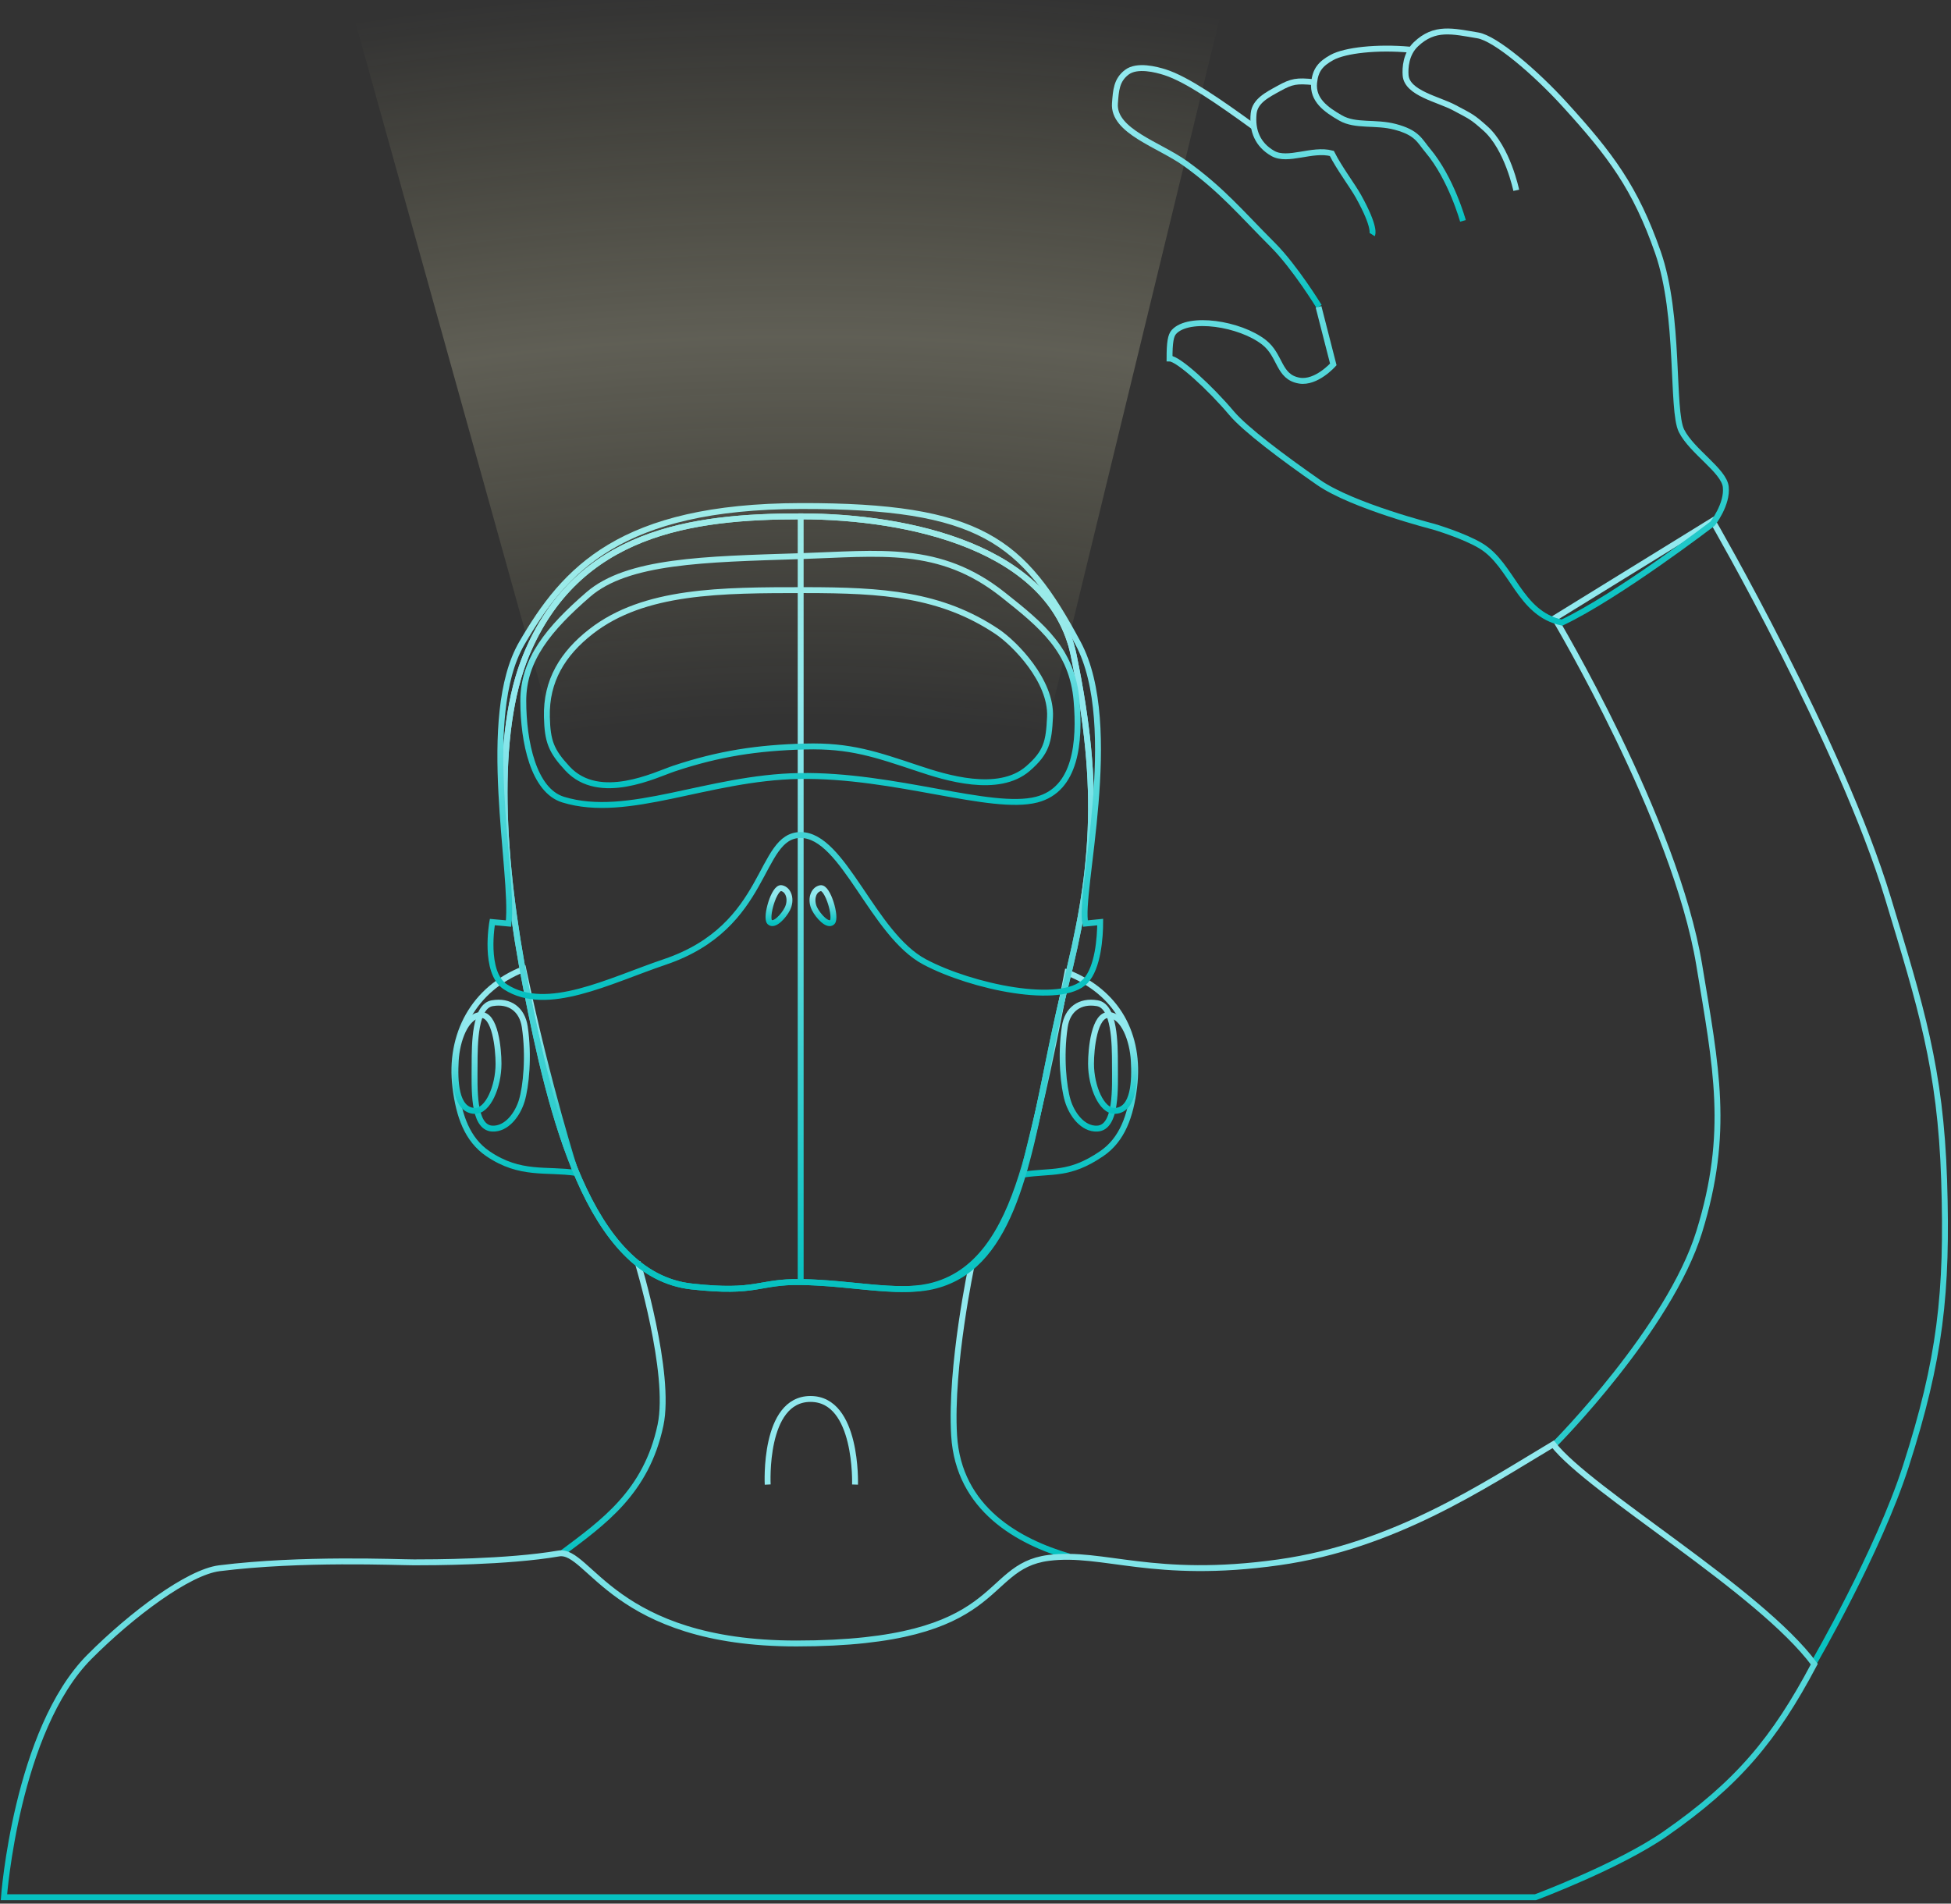 <svg width="496" height="484" viewBox="0 0 496 484" fill="none" xmlns="http://www.w3.org/2000/svg">
<rect x="0" y="0" width="496" height="484" fill="#333333" stroke="none"/>
<path d="M162.083 320.859C162.083 320.859 170.715 349.096 167.919 362.345C164.31 379.442 153.29 387.102 142.787 394.979M271.793 395.741C259.039 391.99 243.689 383.726 242.563 364.971C241.51 347.414 247.065 321.46 247.065 321.46" stroke="url(#paint0_linear)" stroke-width="1.5"/>
<path d="M115.78 276.448C114.127 263.031 120.463 251.408 133.035 246.44C139.444 276.888 146.41 298.22 146.41 298.22C138.908 297.095 132.285 298.954 124.032 293.327C118.781 289.747 116.677 283.73 115.78 276.448Z" stroke="url(#paint1_linear)" stroke-width="1.5"/>
<path d="M133.41 261.069C132.745 256.634 129.579 254.318 125.158 255.067C120.737 255.816 120.657 265.195 120.657 270.821C120.657 276.448 120.119 286.709 125.158 286.951C128.816 287.126 131.607 283.331 132.66 279.824C133.712 276.316 134.535 268.571 133.41 261.069Z" stroke="url(#paint2_linear)" stroke-width="1.5"/>
<path d="M120.657 282.45C124.032 282.59 126.738 276.274 126.738 270.451C126.738 266.695 125.908 257.793 122.157 258.068C118.406 258.343 116.155 264.445 115.861 269.701C115.585 274.617 115.737 282.245 120.657 282.45Z" stroke="url(#paint3_linear)" stroke-width="1.5"/>
<path d="M175.796 327.086C149.539 324.169 139.941 282.596 133.785 251.316C127.392 218.834 125.533 186.424 133.785 166.544C146.779 135.239 175.796 131.285 203.553 131.285C231.31 131.285 267.332 139.36 272.946 166.544C280.073 201.053 278.092 222.132 270.696 251.316C262.657 283.037 260.943 321.573 236.187 327.086C227.559 329.007 216.525 326.153 203.553 325.961C192.69 325.8 192.675 328.962 175.796 327.086Z" stroke="url(#paint4_linear)" stroke-width="1.5"/>
<path d="M288.326 276.448C289.979 263.031 283.93 252.251 271.358 247.284C265.549 277.291 263.957 282.548 260.038 298.656C267.54 297.531 271.821 298.954 280.074 293.327C285.325 289.747 287.429 283.73 288.326 276.448Z" stroke="url(#paint5_linear)" stroke-width="1.5"/>
<path d="M270.696 261.069C271.361 256.634 274.527 254.318 278.948 255.067C283.369 255.816 283.449 265.195 283.449 270.821C283.449 276.448 283.987 286.709 278.948 286.951C275.29 287.126 272.499 283.331 271.446 279.824C270.394 276.316 269.571 268.571 270.696 261.069Z" stroke="url(#paint6_linear)" stroke-width="1.5"/>
<path d="M283.449 282.449C280.074 282.59 277.368 276.274 277.368 270.451C277.368 266.695 278.198 257.793 281.949 258.068C285.7 258.343 287.951 264.445 288.245 269.7C288.521 274.617 288.369 282.245 283.449 282.449Z" stroke="url(#paint7_linear)" stroke-width="1.5"/>
<path d="M203.553 325.961C192.69 325.8 192.675 328.962 175.796 327.086C149.539 324.169 139.941 282.596 133.785 251.316C127.392 218.834 125.533 186.424 133.785 166.544C146.779 135.239 175.796 131.285 203.553 131.285M203.553 325.961V131.285M203.553 325.961C208.565 326.035 213.288 326.507 217.694 326.947C224.692 327.646 231.643 328.265 236.937 327.086C256.599 322.708 260.976 297.5 266.281 271.419C267.655 264.661 269.042 257.844 270.696 251.316C278.092 222.132 280.073 201.053 272.946 166.544C267.332 139.36 231.31 131.285 203.553 131.285" stroke="url(#paint8_linear)" stroke-width="1.5"/>
<path d="M395.435 367.007C395.435 367.007 424.377 337.815 431.989 313.207C439.824 287.878 436.311 271.474 431.989 245.315C425.909 208.516 395.229 157.166 395.229 157.166L435.365 132.41C435.365 132.41 468.028 188.853 480.001 228.435C488.261 255.74 493.342 271.567 494.255 300.079C495.173 328.737 493.278 345.552 484.503 372.848C477.525 394.553 461.174 422.733 461.174 422.733" stroke="url(#paint9_linear)" stroke-width="1.5"/>
<path d="M195.17 377.456C195.17 377.456 194.007 355.688 206.054 355.688C218.101 355.688 217.373 377.456 217.373 377.456M1 482.377C1 482.377 4.15 439.906 22.756 421.236C33.504 410.451 47.887 399.715 55.764 398.73C76.77 396.104 101.151 397.23 105.277 397.23C109.404 397.23 128.909 397.23 142.037 394.979C149.801 393.648 155.916 417.86 202.428 417.86C256.067 417.86 249.114 398.355 266.57 396.104C280.449 394.315 293.202 401.717 325.085 397.23C354.557 393.082 377.224 377.724 394.854 367.222C404.231 379.225 447.367 404.356 461.246 423.111C451.118 442.241 441.759 453.434 423.361 466.248C411.588 474.447 390.352 482.377 390.352 482.377H1Z" stroke="url(#paint10_linear)" stroke-width="1.5"/>
<path d="M169.044 244.564C195.676 235.562 192.675 212.306 203.553 212.306C214.431 212.306 221.823 237.532 235.062 244.564C247.065 250.941 269.946 255.715 275.947 249.441C279.176 246.065 279.698 238.188 279.698 234.437L275.947 234.812C274.072 227.31 285.325 184.549 274.072 163.543C260.114 137.489 249.315 128.563 203.553 128.659C157.791 128.755 143.537 144.788 132.66 163.543C121.782 182.298 130.784 222.058 129.284 234.812L125.158 234.437C125.158 234.437 122.853 247.289 128.534 250.941C139.036 257.693 154.854 249.361 169.044 244.564Z" stroke="url(#paint11_linear)" stroke-width="1.5"/>
<path d="M143.162 203.303C135.66 200.995 133.035 188.675 133.035 178.172C133.035 167.669 139.568 159.807 149.539 151.165C159.51 142.523 179.044 142.187 203.178 141.412C223.738 140.752 238.812 138.399 254.942 151.165C265.01 159.134 272.614 165.377 273.697 178.172C274.572 188.512 273.617 200.71 263.569 203.303C251.941 206.304 227.458 196.892 203.178 197.302C179.852 197.695 159.667 208.382 143.162 203.303Z" stroke="url(#paint12_linear)" stroke-width="1.5"/>
<path d="M139.036 182.298C138.809 173.106 143.031 166.187 150.289 160.542C163.793 150.039 183.298 150.039 204.679 150.039C224.468 150.039 239.219 151.059 253.441 160.542C257.943 163.543 267.376 173.113 266.945 182.298C266.65 188.583 266.079 191.312 261.319 195.426C253.782 201.939 240.313 197.677 233.561 195.426C222.66 191.792 216.166 189.5 204.679 189.8C192.567 190.116 182.789 191.594 171.295 195.426C166.794 196.927 152.395 204.134 144.288 195.426C140.08 190.907 139.189 188.471 139.036 182.298Z" stroke="url(#paint13_linear)" stroke-width="1.5"/>
<path d="M88.773 0L141.662 189.8L265.07 189.8L311.207 0L88.773 0Z" fill="url(#paint14_radial)" fill-opacity="0.78"/>
<path d="M195.676 234.437C194.551 233.311 196.802 225.434 198.677 225.81C200.553 226.185 201.303 228.81 200.178 231.061C199.24 232.937 196.802 235.562 195.676 234.437Z" stroke="url(#paint15_linear)" stroke-width="1.5"/>
<path d="M211.584 234.45C212.709 233.324 210.458 225.447 208.583 225.822C206.708 226.198 205.957 228.823 207.083 231.074C208.021 232.95 210.459 235.575 211.584 234.45Z" stroke="url(#paint16_linear)" stroke-width="1.5"/>
<path d="M335.355 77.929C335.355 77.929 329.212 67.893 323.585 62.266C315.455 54.136 310.775 48.368 301.454 41.636C294.702 36.76 282.902 33.384 283.45 26.257C283.702 22.975 283.837 20.381 286.45 18.38C289.064 16.378 293.952 17.66 296.203 18.38C301.751 20.155 309.967 25.87 318.726 32.217" stroke="url(#paint17_linear)" stroke-width="1.5"/>
<path d="M348.851 59.644C348.851 59.644 349.872 58.029 345.341 49.888C343.879 47.263 340.464 42.748 338.589 39.01C333.578 37.674 327.4 41.191 323.585 39.01C319.769 36.83 318.268 33.255 318.709 28.883C319.035 25.646 322.242 24.085 325.085 22.506C328.461 20.631 329.696 20.462 334.049 20.897" stroke="url(#paint18_linear)" stroke-width="1.5"/>
<path d="M371.925 56.161C371.925 56.161 368.972 45.387 362.97 38.26C360.875 35.772 360.345 33.759 354.718 32.259C349.707 30.922 344.655 32.188 340.839 30.008C337.024 27.828 333.647 25.378 334.088 21.006C334.414 17.77 335.746 16.208 338.589 14.629C341.965 12.754 350.177 11.875 358.429 12.626" stroke="url(#paint19_linear)" stroke-width="1.5"/>
<path d="M385.476 48.388C385.476 48.388 383.28 37.683 377.599 32.634C374.223 29.633 374.016 29.678 369.722 27.382C365.687 25.224 357.674 23.695 357.344 19.13C357.208 17.255 357.405 13.698 359.969 11.253C364.731 6.713 369.234 7.921 375.724 9.002C380.225 9.753 390.38 18.416 397.854 26.632C409.505 39.439 415.778 47.797 421.486 64.142C427.171 80.422 424.862 104.278 427.487 109.529C430.113 114.78 438.283 119.657 438.74 123.783C439.237 128.268 435.364 133.16 435.364 133.16C435.364 133.16 411.358 151.54 397.104 158.292C386.226 156.041 384.554 143.667 376.474 138.787C372.143 136.171 364.471 133.91 364.471 133.91C364.471 133.91 343.84 128.659 335.213 122.657C326.142 116.347 316.557 109.154 313.082 105.028C307.791 98.744 299.579 91.149 297.328 91.149C297.328 87.023 297.636 85.296 298.453 84.397C302.204 80.271 315.192 82.239 321.334 87.023C325.661 90.393 324.929 95.859 330.337 96.775C334.665 97.509 338.964 92.65 338.964 92.65L335.213 78.021" stroke="url(#paint20_linear)" stroke-width="1.5"/>
<defs>
<linearGradient id="paint0_linear" x1="206.93" y1="338.59" x2="206.93" y2="395.741" gradientUnits="userSpaceOnUse">
<stop stop-color="#91E9EE"/>
<stop offset="1" stop-color="#06C1C0"/>
</linearGradient>
<linearGradient id="paint1_linear" x1="130.88" y1="258.701" x2="130.88" y2="298.22" gradientUnits="userSpaceOnUse">
<stop stop-color="#91E9EE"/>
<stop offset="1" stop-color="#06C1C0"/>
</linearGradient>
<linearGradient id="paint2_linear" x1="127.258" y1="262.512" x2="127.258" y2="286.956" gradientUnits="userSpaceOnUse">
<stop stop-color="#91E9EE"/>
<stop offset="1" stop-color="#06C1C0"/>
</linearGradient>
<linearGradient id="paint3_linear" x1="121.228" y1="263.837" x2="121.228" y2="282.452" gradientUnits="userSpaceOnUse">
<stop stop-color="#91E9EE"/>
<stop offset="1" stop-color="#06C1C0"/>
</linearGradient>
<linearGradient id="paint4_linear" x1="202.411" y1="177.806" x2="202.411" y2="327.748" gradientUnits="userSpaceOnUse">
<stop stop-color="#91E9EE"/>
<stop offset="1" stop-color="#06C1C0"/>
</linearGradient>
<linearGradient id="paint5_linear" x1="274.395" y1="259.448" x2="274.395" y2="298.656" gradientUnits="userSpaceOnUse">
<stop stop-color="#91E9EE"/>
<stop offset="1" stop-color="#06C1C0"/>
</linearGradient>
<linearGradient id="paint6_linear" x1="276.848" y1="262.512" x2="276.848" y2="286.956" gradientUnits="userSpaceOnUse">
<stop stop-color="#91E9EE"/>
<stop offset="1" stop-color="#06C1C0"/>
</linearGradient>
<linearGradient id="paint7_linear" x1="282.878" y1="263.837" x2="282.878" y2="282.452" gradientUnits="userSpaceOnUse">
<stop stop-color="#91E9EE"/>
<stop offset="1" stop-color="#06C1C0"/>
</linearGradient>
<linearGradient id="paint8_linear" x1="202.411" y1="177.806" x2="202.411" y2="327.748" gradientUnits="userSpaceOnUse">
<stop stop-color="#91E9EE"/>
<stop offset="1" stop-color="#06C1C0"/>
</linearGradient>
<linearGradient id="paint9_linear" x1="444.57" y1="201.156" x2="444.57" y2="422.733" gradientUnits="userSpaceOnUse">
<stop stop-color="#91E9EE"/>
<stop offset="1" stop-color="#06C1C0"/>
</linearGradient>
<linearGradient id="paint10_linear" x1="229.84" y1="385.687" x2="229.84" y2="482.377" gradientUnits="userSpaceOnUse">
<stop stop-color="#91E9EE"/>
<stop offset="1" stop-color="#06C1C0"/>
</linearGradient>
<linearGradient id="paint11_linear" x1="201.765" y1="158.214" x2="201.765" y2="253.478" gradientUnits="userSpaceOnUse">
<stop stop-color="#91E9EE"/>
<stop offset="1" stop-color="#06C1C0"/>
</linearGradient>
<linearGradient id="paint12_linear" x1="203.099" y1="155.931" x2="203.099" y2="204.67" gradientUnits="userSpaceOnUse">
<stop stop-color="#91E9EE"/>
<stop offset="1" stop-color="#06C1C0"/>
</linearGradient>
<linearGradient id="paint13_linear" x1="202.637" y1="161.787" x2="202.637" y2="199.652" gradientUnits="userSpaceOnUse">
<stop stop-color="#91E9EE"/>
<stop offset="1" stop-color="#06C1C0"/>
</linearGradient>
<radialGradient id="paint14_radial" cx="0" cy="0" r="1" gradientUnits="userSpaceOnUse" gradientTransform="translate(204.304 442.992) rotate(-89.998) scale(445.622 592.087)">
<stop offset="0.586" stop-color="#FFF8AA" stop-opacity="0"/>
<stop offset="0.802" stop-color="#FFFBD0" stop-opacity="0.28"/>
<stop offset="1" stop-color="#FFF8AA" stop-opacity="0"/>
<stop offset="1" stop-color="#FFF8AA" stop-opacity="0"/>
</radialGradient>
<linearGradient id="paint15_linear" x1="198.026" y1="227.907" x2="198.026" y2="234.708" gradientUnits="userSpaceOnUse">
<stop stop-color="#91E9EE"/>
<stop offset="1" stop-color="#06C1C0"/>
</linearGradient>
<linearGradient id="paint16_linear" x1="209.235" y1="227.92" x2="209.235" y2="234.721" gradientUnits="userSpaceOnUse">
<stop stop-color="#91E9EE"/>
<stop offset="1" stop-color="#06C1C0"/>
</linearGradient>
<linearGradient id="paint17_linear" x1="309.248" y1="31.662" x2="309.248" y2="77.929" gradientUnits="userSpaceOnUse">
<stop stop-color="#91E9EE"/>
<stop offset="1" stop-color="#06C1C0"/>
</linearGradient>
<linearGradient id="paint18_linear" x1="333.708" y1="29.92" x2="333.708" y2="59.644" gradientUnits="userSpaceOnUse">
<stop stop-color="#91E9EE"/>
<stop offset="1" stop-color="#06C1C0"/>
</linearGradient>
<linearGradient id="paint19_linear" x1="352.881" y1="22.73" x2="352.881" y2="56.161" gradientUnits="userSpaceOnUse">
<stop stop-color="#91E9EE"/>
<stop offset="1" stop-color="#06C1C0"/>
</linearGradient>
<linearGradient id="paint20_linear" x1="367.662" y1="43.589" x2="367.662" y2="158.292" gradientUnits="userSpaceOnUse">
<stop stop-color="#91E9EE"/>
<stop offset="1" stop-color="#06C1C0"/>
</linearGradient>
</defs>
</svg>
